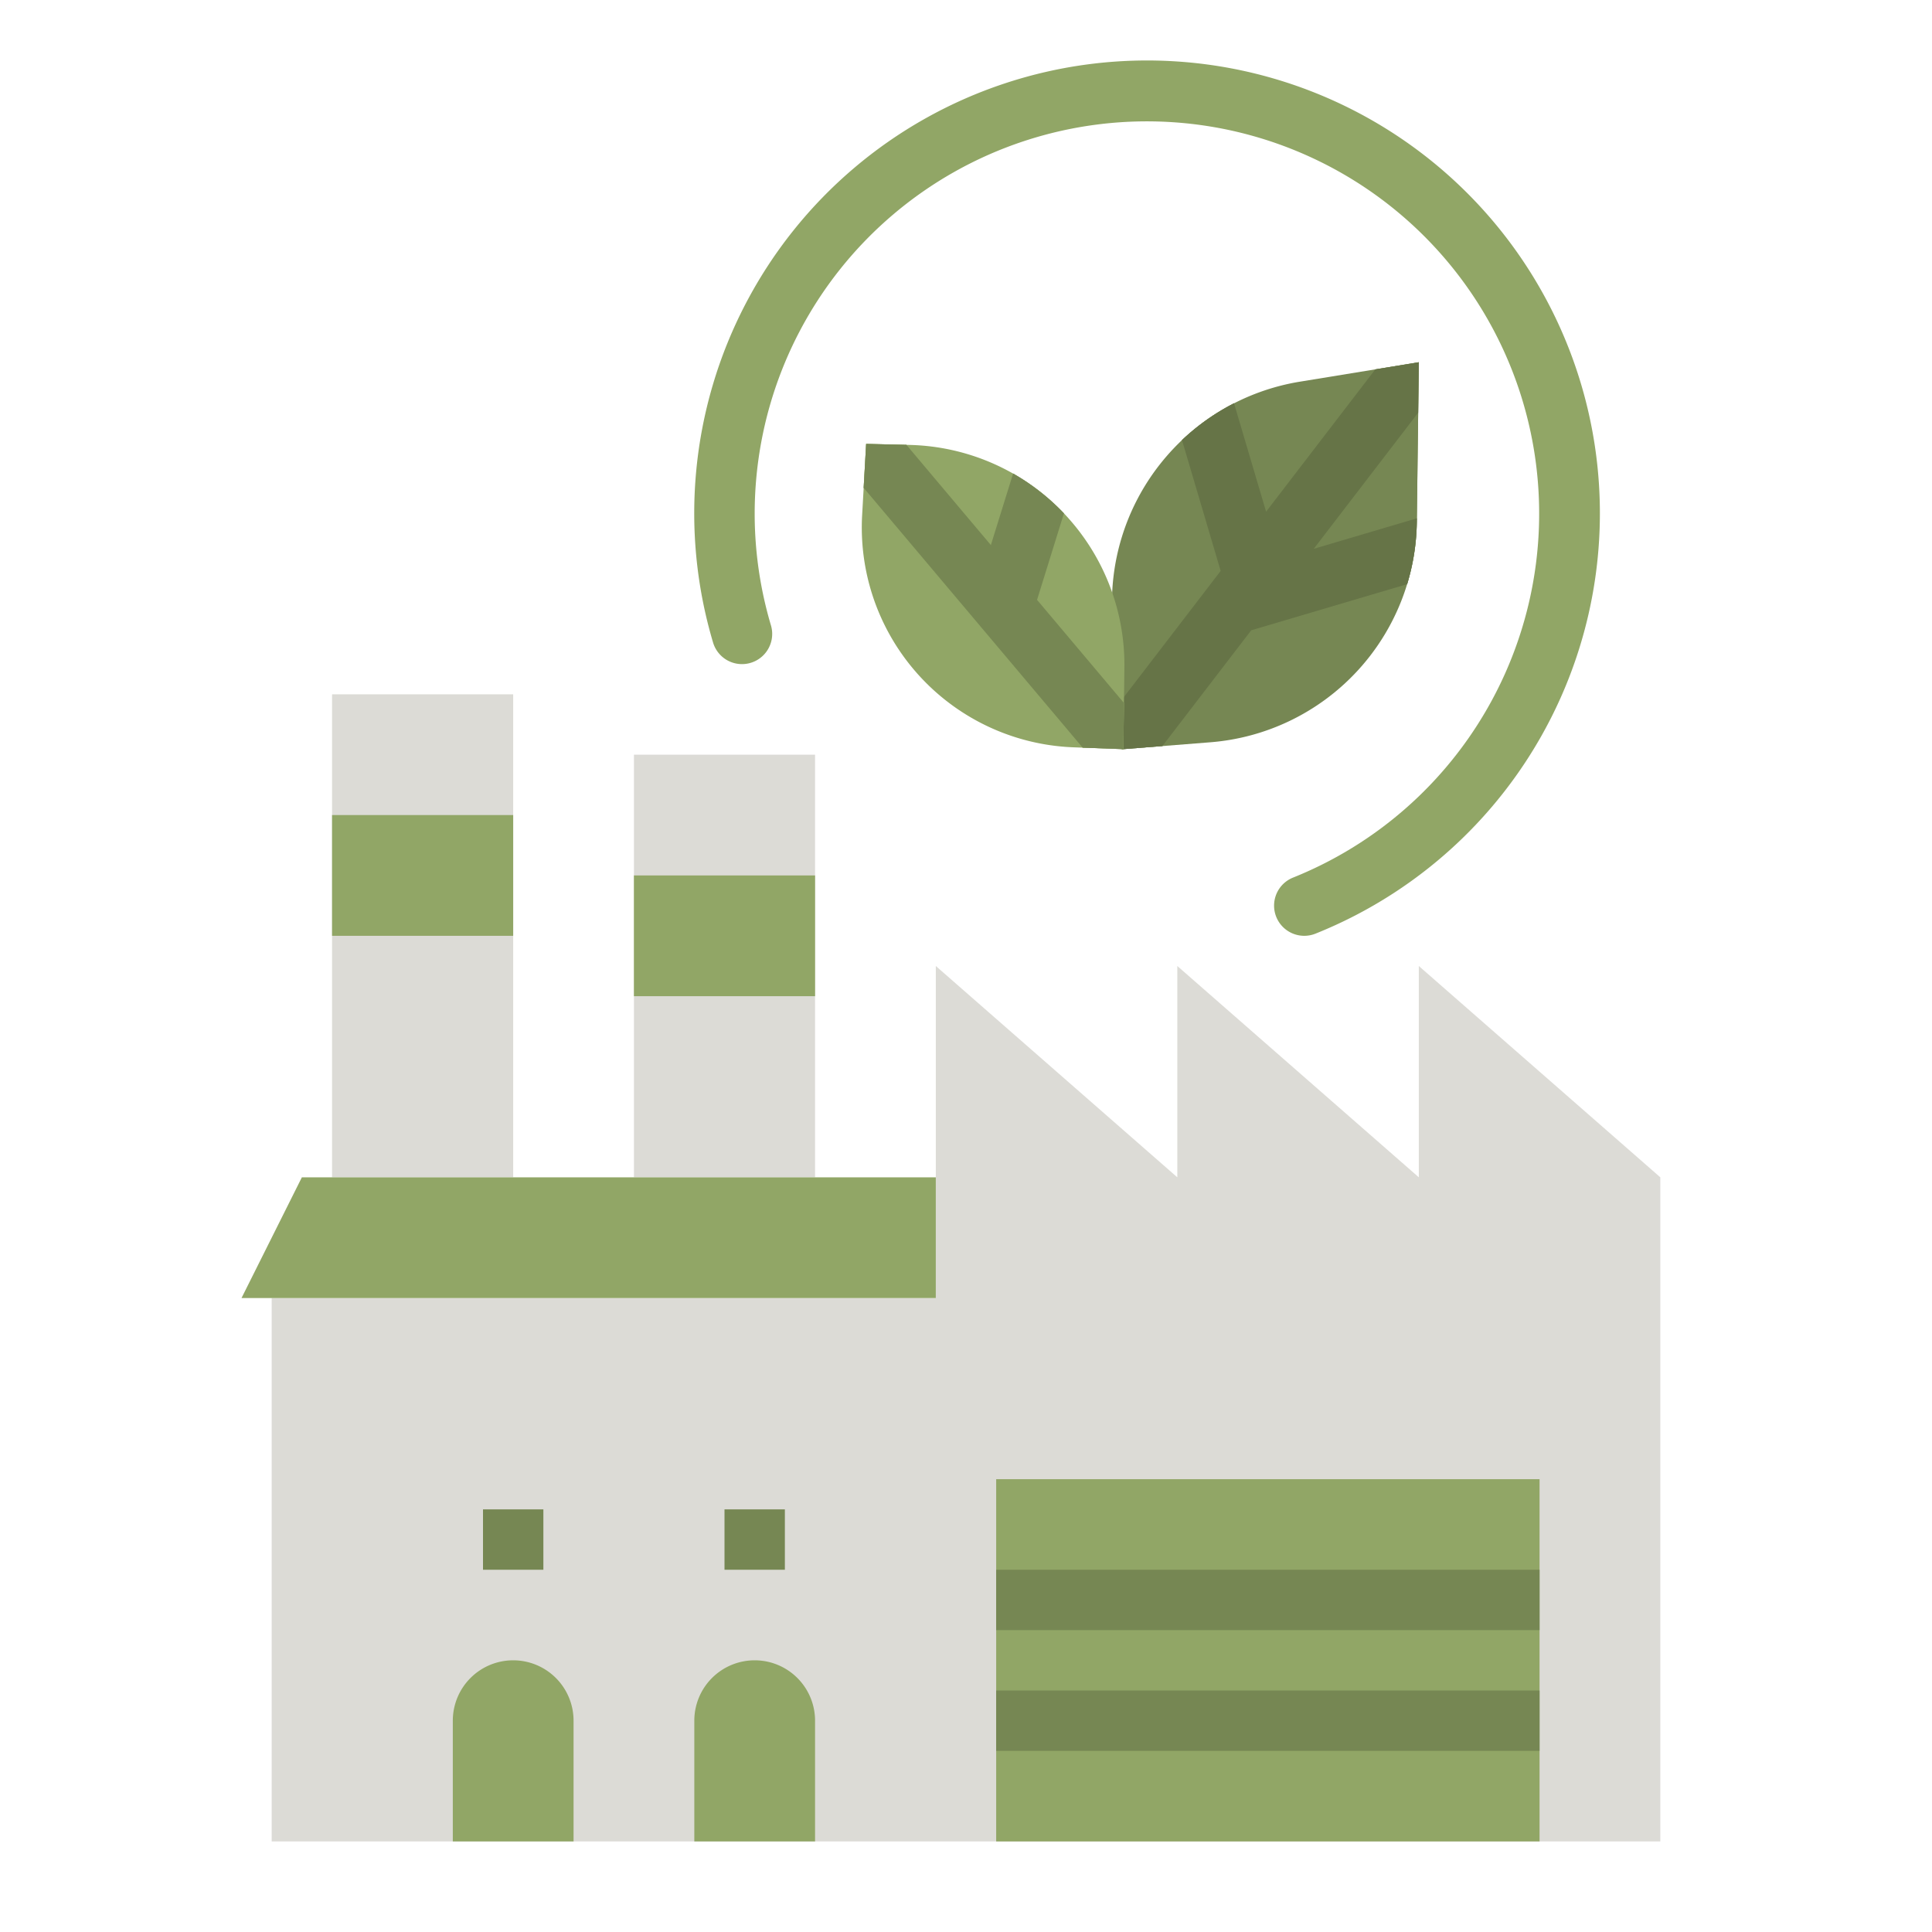 <svg height="512" viewBox="0 0 512 512" width="512" xmlns="http://www.w3.org/2000/svg"><g id="flat"><path d="m376 96-31.5 5.146a59.4 59.4 0 0 0 -49.667 62.9l2.493 34.512 23.429-1.847a59.4 59.4 0 0 0 54.724-58.472z" fill="#768753"/><path d="m376 96-.17 13.37-.35 27.99-.01.88a59.341 59.341 0 0 1 -2.56 16.57l-41.32 12.22-23.54 30.68-10.73.85-.87-12.02 27.04-35.24-10.25-34.67a59.323 59.323 0 0 1 13.79-9.76l8.5 28.73 28.94-37.71z" fill="#768753"/><path d="m375.83 109.37-27.68 36.08 27.33-8.09-.01.88a59.341 59.341 0 0 1 -2.56 16.57l-41.32 12.22-23.54 30.68-10.73.85-.87-12.02 27.04-35.24-10.25-34.67a59.323 59.323 0 0 1 13.79-9.76l8.5 28.73 28.94-37.71 11.53-1.89z" fill="#667447"/><path d="m376 256v56l-64-56v56l-64-56v88h-176v144h368v-176z" fill="#dcdbd6"/><path d="m88 184h48v128h-48z" fill="#dcdbd6"/><path d="m264 392h144v96h-144z" fill="#91a666"/><path d="m264 448h144v16h-144z" fill="#768753"/><path d="m264 416h144v16h-144z" fill="#768753"/><path d="m88 216h48v32h-48z" fill="#91a666"/><path d="m168 200h48v112h-48z" fill="#dcdbd6"/><g fill="#91a666"><path d="m168 232h48v32h-48z"/><path d="m200 440a16 16 0 0 1 16 16v32a0 0 0 0 1 0 0h-32a0 0 0 0 1 0 0v-32a16 16 0 0 1 16-16z"/><path d="m136 440a16 16 0 0 1 16 16v32a0 0 0 0 1 0 0h-32a0 0 0 0 1 0 0v-32a16 16 0 0 1 16-16z"/></g><path d="m128 400h16v16h-16z" fill="#768753"/><path d="m192 400h16v16h-16z" fill="#768753"/><path d="m64 344 16-32h168v32z" fill="#91a666"/><path d="m229.537 117.645 11.478.263a58.3 58.3 0 0 1 56.962 59.019l-.272 21.6-13.141-.478a58.3 58.3 0 0 1 -56.089-61.537z" fill="#91a666"/><path d="m297.86 186.3-.16 12.23-10.78-.39-58.04-68.86.66-11.64 10.67.25 22.38 26.56 5.89-18.96a58.6 58.6 0 0 1 13.47 10.56l-7.12 22.92z" fill="#91a666"/><path d="m297.86 186.3-.16 12.23-10.78-.39-58.04-68.86.66-11.64 10.67.25 22.38 26.56 5.89-18.96a58.6 58.6 0 0 1 13.47 10.56l-7.12 22.92z" fill="#768753"/><path d="m345.652 248a8 8 0 0 1 -2.979-15.428 103.947 103.947 0 1 0 -138.367-66.856 8 8 0 1 1 -15.336 4.564 120.005 120.005 0 1 1 159.656 77.144 8 8 0 0 1 -2.974.576z" fill="#91a666"/></g></svg>